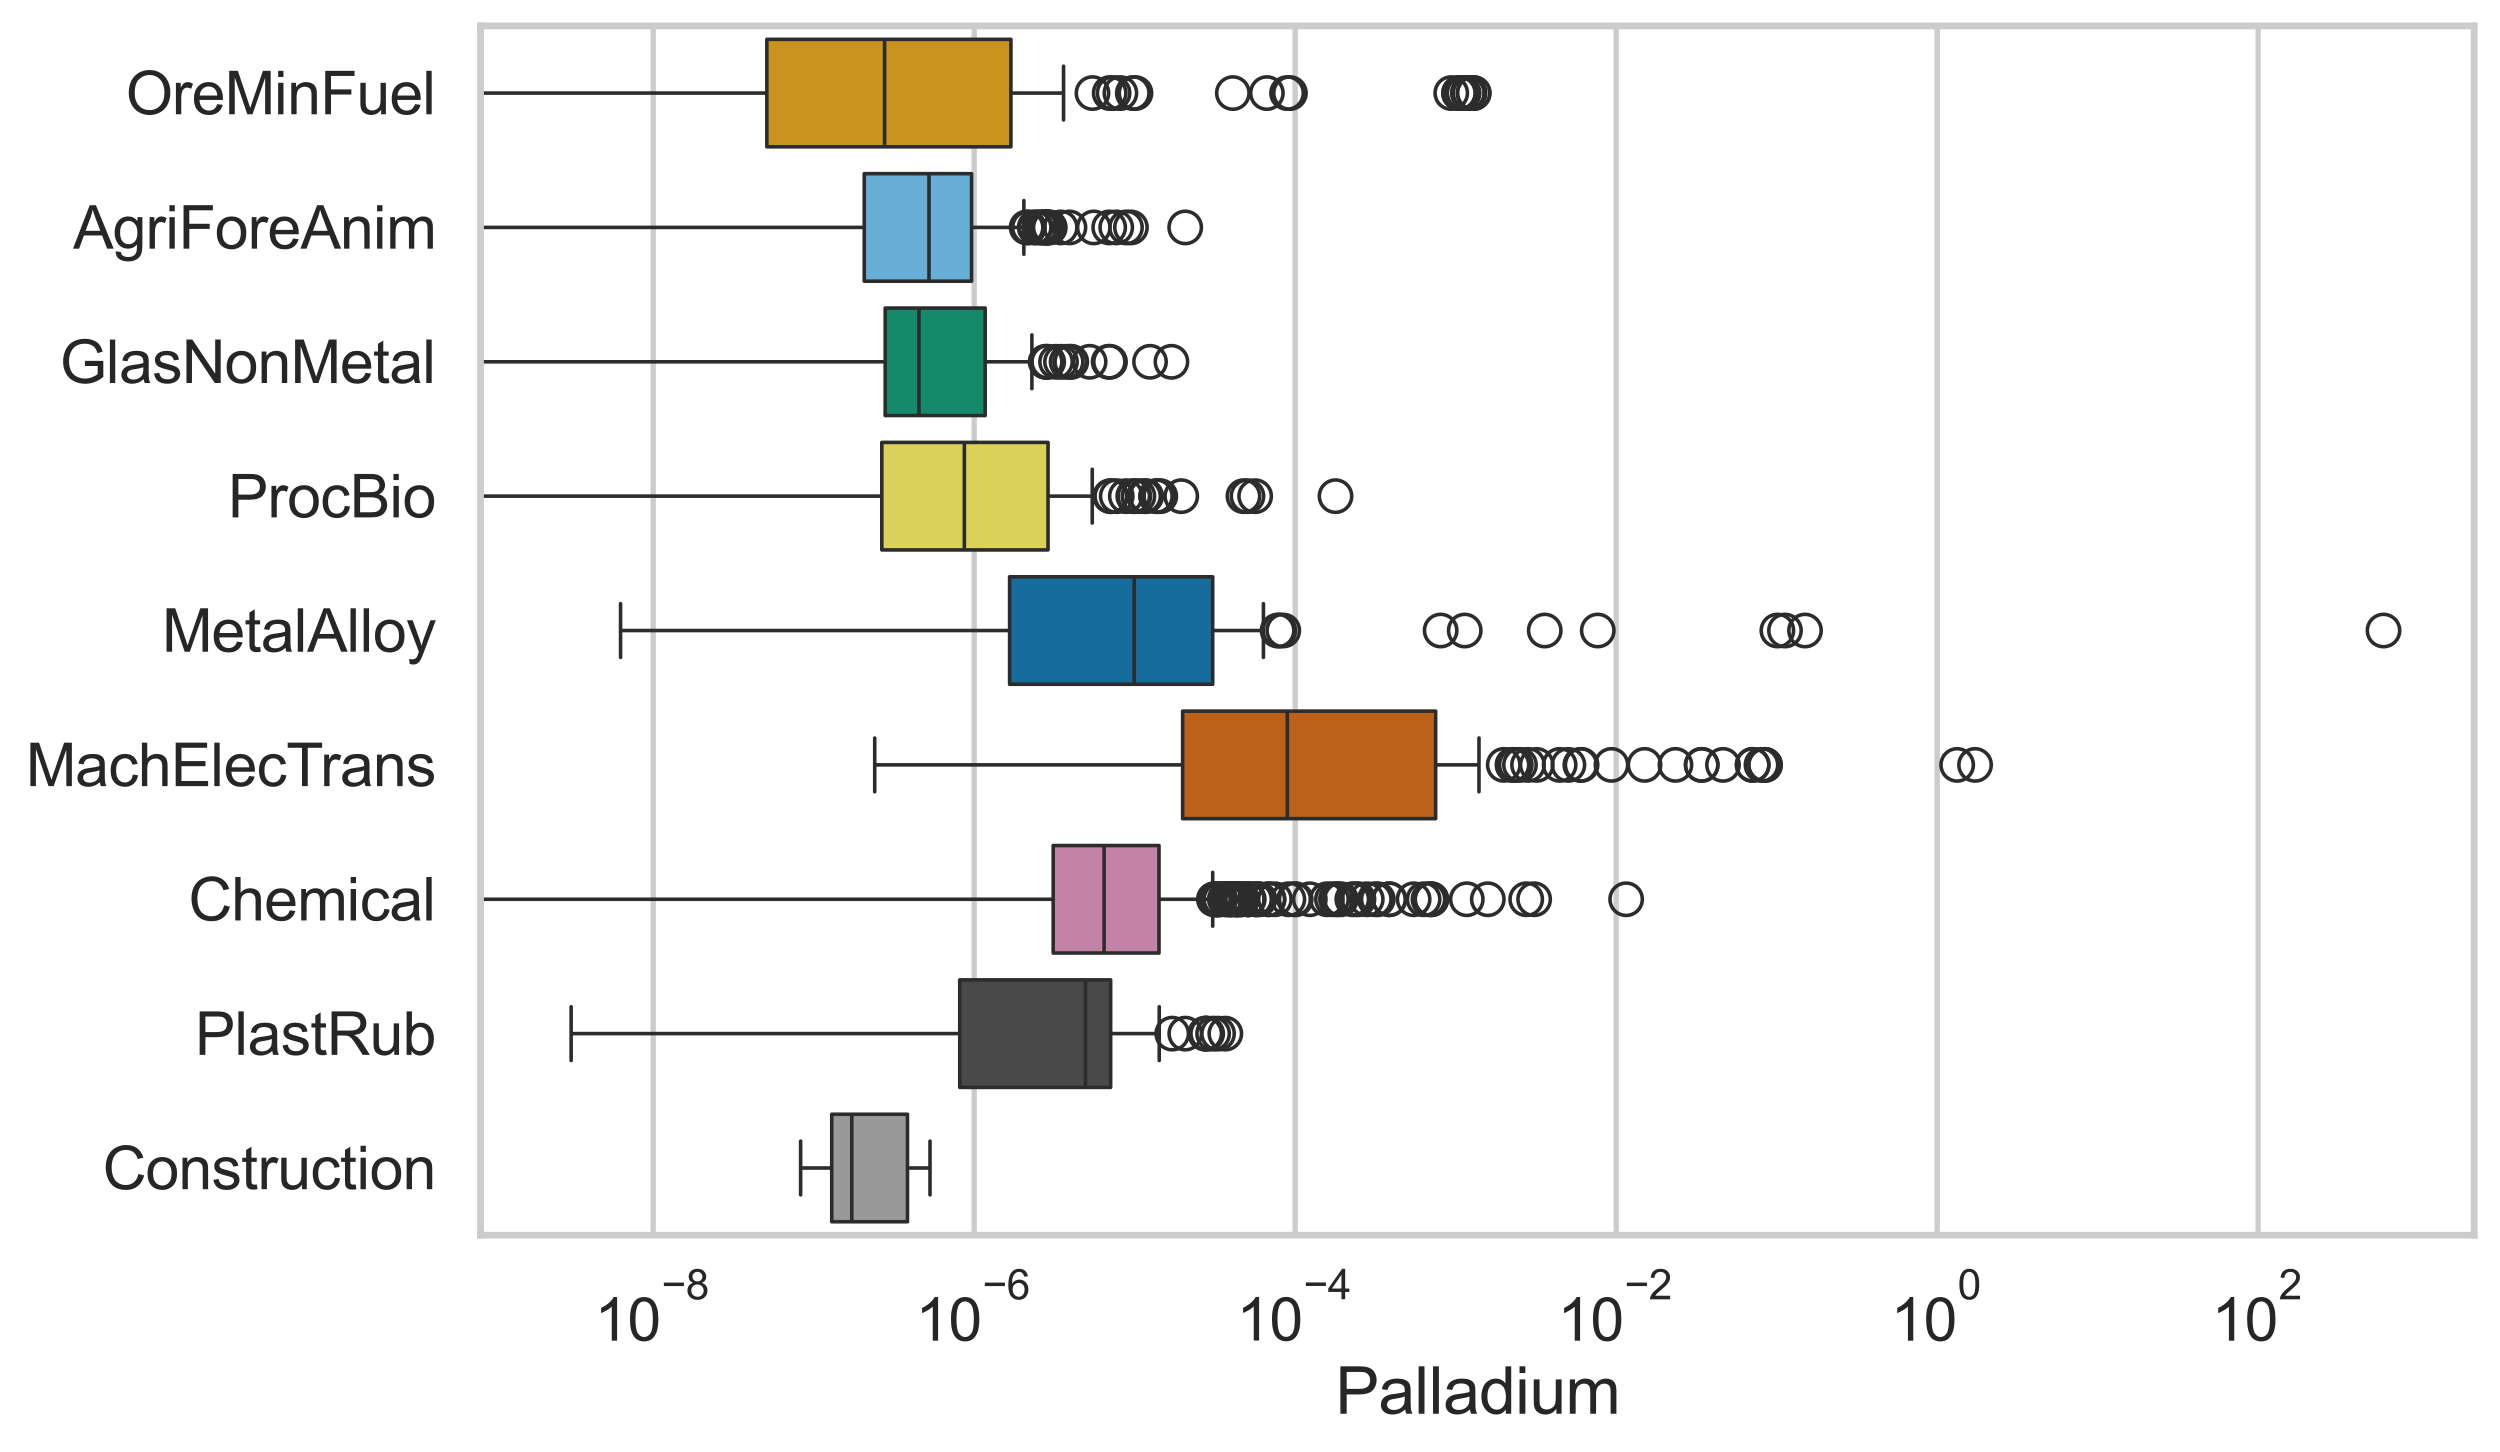 <?xml version="1.0" encoding="utf-8" standalone="no"?>
<!DOCTYPE svg PUBLIC "-//W3C//DTD SVG 1.1//EN"
  "http://www.w3.org/Graphics/SVG/1.1/DTD/svg11.dtd">
<svg xmlns:xlink="http://www.w3.org/1999/xlink" width="695.577pt" height="404.121pt" viewBox="0 0 695.577 404.121" xmlns="http://www.w3.org/2000/svg" version="1.1">
 <defs>
  <style type="text/css">*{stroke-linejoin: round; stroke-linecap: butt}</style>
 </defs>
 <g id="figure_1">
  <g id="patch_1">
   <path d="M 0 404.121 
L 695.577 404.121 
L 695.577 0 
L 0 0 
z
" style="fill: #ffffff"/>
  </g>
  <g id="axes_1">
   <g id="patch_2">
    <path d="M 133.697 343.665 
L 688.377 343.665 
L 688.377 7.2 
L 133.697 7.2 
z
" style="fill: #ffffff"/>
   </g>
   <g id="matplotlib.axis_1">
    <g id="xtick_1">
     <g id="line2d_1">
      <path d="M 181.737 343.665 
L 181.737 7.2 
" clip-path="url(#p34e0228d92)" style="fill: none; stroke: #cccccc; stroke-width: 1.5; stroke-linecap: round"/>
     </g>
     <g id="text_1">
      <!-- $\mathdefault{10^{-8}}$ -->
      <g style="fill: #262626" transform="translate(165.402 373.18) scale(0.165 -0.165)">
       <defs>
        <path id="ArialMT-31" d="M 2384 0 
L 1822 0 
L 1822 3584 
Q 1619 3391 1289 3197 
Q 959 3003 697 2906 
L 697 3450 
Q 1169 3672 1522 3987 
Q 1875 4303 2022 4600 
L 2384 4600 
L 2384 0 
z
" transform="scale(0.016)"/>
        <path id="ArialMT-30" d="M 266 2259 
Q 266 3072 433 3567 
Q 600 4063 929 4331 
Q 1259 4600 1759 4600 
Q 2128 4600 2406 4451 
Q 2684 4303 2865 4023 
Q 3047 3744 3150 3342 
Q 3253 2941 3253 2259 
Q 3253 1453 3087 958 
Q 2922 463 2592 192 
Q 2263 -78 1759 -78 
Q 1097 -78 719 397 
Q 266 969 266 2259 
z
M 844 2259 
Q 844 1131 1108 757 
Q 1372 384 1759 384 
Q 2147 384 2411 759 
Q 2675 1134 2675 2259 
Q 2675 3391 2411 3762 
Q 2147 4134 1753 4134 
Q 1366 4134 1134 3806 
Q 844 3388 844 2259 
z
" transform="scale(0.016)"/>
        <path id="ArialMT-2212" d="M 3381 1997 
L 356 1997 
L 356 2522 
L 3381 2522 
L 3381 1997 
z
" transform="scale(0.016)"/>
        <path id="ArialMT-38" d="M 1131 2484 
Q 781 2613 612 2850 
Q 444 3088 444 3419 
Q 444 3919 803 4259 
Q 1163 4600 1759 4600 
Q 2359 4600 2725 4251 
Q 3091 3903 3091 3403 
Q 3091 3084 2923 2848 
Q 2756 2613 2416 2484 
Q 2838 2347 3058 2040 
Q 3278 1734 3278 1309 
Q 3278 722 2862 322 
Q 2447 -78 1769 -78 
Q 1091 -78 675 323 
Q 259 725 259 1325 
Q 259 1772 486 2073 
Q 713 2375 1131 2484 
z
M 1019 3438 
Q 1019 3113 1228 2906 
Q 1438 2700 1772 2700 
Q 2097 2700 2305 2904 
Q 2513 3109 2513 3406 
Q 2513 3716 2298 3927 
Q 2084 4138 1766 4138 
Q 1444 4138 1231 3931 
Q 1019 3725 1019 3438 
z
M 838 1322 
Q 838 1081 952 856 
Q 1066 631 1291 507 
Q 1516 384 1775 384 
Q 2178 384 2440 643 
Q 2703 903 2703 1303 
Q 2703 1709 2433 1975 
Q 2163 2241 1756 2241 
Q 1359 2241 1098 1978 
Q 838 1716 838 1322 
z
" transform="scale(0.016)"/>
       </defs>
       <use xlink:href="#ArialMT-31" transform="translate(0 0.994)"/>
       <use xlink:href="#ArialMT-30" transform="translate(55.615 0.994)"/>
       <use xlink:href="#ArialMT-2212" transform="translate(112.973 70.688) scale(0.7)"/>
       <use xlink:href="#ArialMT-38" transform="translate(153.852 70.688) scale(0.7)"/>
      </g>
     </g>
    </g>
    <g id="xtick_2">
     <g id="line2d_2">
      <path d="M 271.048 343.665 
L 271.048 7.2 
" clip-path="url(#p34e0228d92)" style="fill: none; stroke: #cccccc; stroke-width: 1.5; stroke-linecap: round"/>
     </g>
     <g id="text_2">
      <!-- $\mathdefault{10^{-6}}$ -->
      <g style="fill: #262626" transform="translate(254.713 373.18) scale(0.165 -0.165)">
       <defs>
        <path id="ArialMT-36" d="M 3184 3459 
L 2625 3416 
Q 2550 3747 2413 3897 
Q 2184 4138 1850 4138 
Q 1581 4138 1378 3988 
Q 1113 3794 959 3422 
Q 806 3050 800 2363 
Q 1003 2672 1297 2822 
Q 1591 2972 1913 2972 
Q 2475 2972 2870 2558 
Q 3266 2144 3266 1488 
Q 3266 1056 3080 686 
Q 2894 316 2569 119 
Q 2244 -78 1831 -78 
Q 1128 -78 684 439 
Q 241 956 241 2144 
Q 241 3472 731 4075 
Q 1159 4600 1884 4600 
Q 2425 4600 2770 4297 
Q 3116 3994 3184 3459 
z
M 888 1484 
Q 888 1194 1011 928 
Q 1134 663 1356 523 
Q 1578 384 1822 384 
Q 2178 384 2434 671 
Q 2691 959 2691 1453 
Q 2691 1928 2437 2201 
Q 2184 2475 1800 2475 
Q 1419 2475 1153 2201 
Q 888 1928 888 1484 
z
" transform="scale(0.016)"/>
       </defs>
       <use xlink:href="#ArialMT-31" transform="translate(0 0.994)"/>
       <use xlink:href="#ArialMT-30" transform="translate(55.615 0.994)"/>
       <use xlink:href="#ArialMT-2212" transform="translate(112.973 70.688) scale(0.7)"/>
       <use xlink:href="#ArialMT-36" transform="translate(153.852 70.688) scale(0.7)"/>
      </g>
     </g>
    </g>
    <g id="xtick_3">
     <g id="line2d_3">
      <path d="M 360.359 343.665 
L 360.359 7.2 
" clip-path="url(#p34e0228d92)" style="fill: none; stroke: #cccccc; stroke-width: 1.5; stroke-linecap: round"/>
     </g>
     <g id="text_3">
      <!-- $\mathdefault{10^{-4}}$ -->
      <g style="fill: #262626" transform="translate(344.024 373.015) scale(0.165 -0.165)">
       <defs>
        <path id="ArialMT-34" d="M 2069 0 
L 2069 1097 
L 81 1097 
L 81 1613 
L 2172 4581 
L 2631 4581 
L 2631 1613 
L 3250 1613 
L 3250 1097 
L 2631 1097 
L 2631 0 
L 2069 0 
z
M 2069 1613 
L 2069 3678 
L 634 1613 
L 2069 1613 
z
" transform="scale(0.016)"/>
       </defs>
       <use xlink:href="#ArialMT-31" transform="translate(0 0.202)"/>
       <use xlink:href="#ArialMT-30" transform="translate(55.615 0.202)"/>
       <use xlink:href="#ArialMT-2212" transform="translate(112.973 69.895) scale(0.7)"/>
       <use xlink:href="#ArialMT-34" transform="translate(153.852 69.895) scale(0.7)"/>
      </g>
     </g>
    </g>
    <g id="xtick_4">
     <g id="line2d_4">
      <path d="M 449.671 343.665 
L 449.671 7.2 
" clip-path="url(#p34e0228d92)" style="fill: none; stroke: #cccccc; stroke-width: 1.5; stroke-linecap: round"/>
     </g>
     <g id="text_4">
      <!-- $\mathdefault{10^{-2}}$ -->
      <g style="fill: #262626" transform="translate(433.336 373.18) scale(0.165 -0.165)">
       <defs>
        <path id="ArialMT-32" d="M 3222 541 
L 3222 0 
L 194 0 
Q 188 203 259 391 
Q 375 700 629 1000 
Q 884 1300 1366 1694 
Q 2113 2306 2375 2664 
Q 2638 3022 2638 3341 
Q 2638 3675 2398 3904 
Q 2159 4134 1775 4134 
Q 1369 4134 1125 3890 
Q 881 3647 878 3216 
L 300 3275 
Q 359 3922 746 4261 
Q 1134 4600 1788 4600 
Q 2447 4600 2831 4234 
Q 3216 3869 3216 3328 
Q 3216 3053 3103 2787 
Q 2991 2522 2730 2228 
Q 2469 1934 1863 1422 
Q 1356 997 1212 845 
Q 1069 694 975 541 
L 3222 541 
z
" transform="scale(0.016)"/>
       </defs>
       <use xlink:href="#ArialMT-31" transform="translate(0 0.994)"/>
       <use xlink:href="#ArialMT-30" transform="translate(55.615 0.994)"/>
       <use xlink:href="#ArialMT-2212" transform="translate(112.973 70.688) scale(0.7)"/>
       <use xlink:href="#ArialMT-32" transform="translate(153.852 70.688) scale(0.7)"/>
      </g>
     </g>
    </g>
    <g id="xtick_5">
     <g id="line2d_5">
      <path d="M 538.982 343.665 
L 538.982 7.2 
" clip-path="url(#p34e0228d92)" style="fill: none; stroke: #cccccc; stroke-width: 1.5; stroke-linecap: round"/>
     </g>
     <g id="text_5">
      <!-- $\mathdefault{10^{0}}$ -->
      <g style="fill: #262626" transform="translate(526.03 373.18) scale(0.165 -0.165)">
       <use xlink:href="#ArialMT-31" transform="translate(0 0.994)"/>
       <use xlink:href="#ArialMT-30" transform="translate(55.615 0.994)"/>
       <use xlink:href="#ArialMT-30" transform="translate(112.973 70.688) scale(0.7)"/>
      </g>
     </g>
    </g>
    <g id="xtick_6">
     <g id="line2d_6">
      <path d="M 628.294 343.665 
L 628.294 7.2 
" clip-path="url(#p34e0228d92)" style="fill: none; stroke: #cccccc; stroke-width: 1.5; stroke-linecap: round"/>
     </g>
     <g id="text_6">
      <!-- $\mathdefault{10^{2}}$ -->
      <g style="fill: #262626" transform="translate(615.341 373.18) scale(0.165 -0.165)">
       <use xlink:href="#ArialMT-31" transform="translate(0 0.994)"/>
       <use xlink:href="#ArialMT-30" transform="translate(55.615 0.994)"/>
       <use xlink:href="#ArialMT-32" transform="translate(112.973 70.688) scale(0.7)"/>
      </g>
     </g>
    </g>
    <g id="text_7">
     <!-- Palladium -->
     <g style="fill: #262626" transform="translate(371.519 393.344) scale(0.18 -0.18)">
      <defs>
       <path id="ArialMT-50" d="M 494 0 
L 494 4581 
L 2222 4581 
Q 2678 4581 2919 4538 
Q 3256 4481 3484 4323 
Q 3713 4166 3852 3881 
Q 3991 3597 3991 3256 
Q 3991 2672 3619 2267 
Q 3247 1863 2275 1863 
L 1100 1863 
L 1100 0 
L 494 0 
z
M 1100 2403 
L 2284 2403 
Q 2872 2403 3119 2622 
Q 3366 2841 3366 3238 
Q 3366 3525 3220 3729 
Q 3075 3934 2838 4000 
Q 2684 4041 2272 4041 
L 1100 4041 
L 1100 2403 
z
" transform="scale(0.016)"/>
       <path id="ArialMT-61" d="M 2588 409 
Q 2275 144 1986 34 
Q 1697 -75 1366 -75 
Q 819 -75 525 192 
Q 231 459 231 875 
Q 231 1119 342 1320 
Q 453 1522 633 1644 
Q 813 1766 1038 1828 
Q 1203 1872 1538 1913 
Q 2219 1994 2541 2106 
Q 2544 2222 2544 2253 
Q 2544 2597 2384 2738 
Q 2169 2928 1744 2928 
Q 1347 2928 1158 2789 
Q 969 2650 878 2297 
L 328 2372 
Q 403 2725 575 2942 
Q 747 3159 1072 3276 
Q 1397 3394 1825 3394 
Q 2250 3394 2515 3294 
Q 2781 3194 2906 3042 
Q 3031 2891 3081 2659 
Q 3109 2516 3109 2141 
L 3109 1391 
Q 3109 606 3145 398 
Q 3181 191 3288 0 
L 2700 0 
Q 2613 175 2588 409 
z
M 2541 1666 
Q 2234 1541 1622 1453 
Q 1275 1403 1131 1340 
Q 988 1278 909 1158 
Q 831 1038 831 891 
Q 831 666 1001 516 
Q 1172 366 1500 366 
Q 1825 366 2078 508 
Q 2331 650 2450 897 
Q 2541 1088 2541 1459 
L 2541 1666 
z
" transform="scale(0.016)"/>
       <path id="ArialMT-6c" d="M 409 0 
L 409 4581 
L 972 4581 
L 972 0 
L 409 0 
z
" transform="scale(0.016)"/>
       <path id="ArialMT-64" d="M 2575 0 
L 2575 419 
Q 2259 -75 1647 -75 
Q 1250 -75 917 144 
Q 584 363 401 755 
Q 219 1147 219 1656 
Q 219 2153 384 2558 
Q 550 2963 881 3178 
Q 1213 3394 1622 3394 
Q 1922 3394 2156 3267 
Q 2391 3141 2538 2938 
L 2538 4581 
L 3097 4581 
L 3097 0 
L 2575 0 
z
M 797 1656 
Q 797 1019 1065 703 
Q 1334 388 1700 388 
Q 2069 388 2326 689 
Q 2584 991 2584 1609 
Q 2584 2291 2321 2609 
Q 2059 2928 1675 2928 
Q 1300 2928 1048 2622 
Q 797 2316 797 1656 
z
" transform="scale(0.016)"/>
       <path id="ArialMT-69" d="M 425 3934 
L 425 4581 
L 988 4581 
L 988 3934 
L 425 3934 
z
M 425 0 
L 425 3319 
L 988 3319 
L 988 0 
L 425 0 
z
" transform="scale(0.016)"/>
       <path id="ArialMT-75" d="M 2597 0 
L 2597 488 
Q 2209 -75 1544 -75 
Q 1250 -75 995 37 
Q 741 150 617 320 
Q 494 491 444 738 
Q 409 903 409 1263 
L 409 3319 
L 972 3319 
L 972 1478 
Q 972 1038 1006 884 
Q 1059 663 1231 536 
Q 1403 409 1656 409 
Q 1909 409 2131 539 
Q 2353 669 2445 892 
Q 2538 1116 2538 1541 
L 2538 3319 
L 3100 3319 
L 3100 0 
L 2597 0 
z
" transform="scale(0.016)"/>
       <path id="ArialMT-6d" d="M 422 0 
L 422 3319 
L 925 3319 
L 925 2853 
Q 1081 3097 1340 3245 
Q 1600 3394 1931 3394 
Q 2300 3394 2536 3241 
Q 2772 3088 2869 2813 
Q 3263 3394 3894 3394 
Q 4388 3394 4653 3120 
Q 4919 2847 4919 2278 
L 4919 0 
L 4359 0 
L 4359 2091 
Q 4359 2428 4304 2576 
Q 4250 2725 4106 2815 
Q 3963 2906 3769 2906 
Q 3419 2906 3187 2673 
Q 2956 2441 2956 1928 
L 2956 0 
L 2394 0 
L 2394 2156 
Q 2394 2531 2256 2718 
Q 2119 2906 1806 2906 
Q 1569 2906 1367 2781 
Q 1166 2656 1075 2415 
Q 984 2175 984 1722 
L 984 0 
L 422 0 
z
" transform="scale(0.016)"/>
      </defs>
      <use xlink:href="#ArialMT-50"/>
      <use xlink:href="#ArialMT-61" transform="translate(66.699 0)"/>
      <use xlink:href="#ArialMT-6c" transform="translate(122.314 0)"/>
      <use xlink:href="#ArialMT-6c" transform="translate(144.531 0)"/>
      <use xlink:href="#ArialMT-61" transform="translate(166.748 0)"/>
      <use xlink:href="#ArialMT-64" transform="translate(222.363 0)"/>
      <use xlink:href="#ArialMT-69" transform="translate(277.979 0)"/>
      <use xlink:href="#ArialMT-75" transform="translate(300.195 0)"/>
      <use xlink:href="#ArialMT-6d" transform="translate(355.811 0)"/>
     </g>
    </g>
   </g>
   <g id="matplotlib.axis_2">
    <g id="ytick_1">
     <g id="text_8">
      <!-- OreMinFuel -->
      <g style="fill: #262626" transform="translate(35.013 31.798) scale(0.165 -0.165)">
       <defs>
        <path id="ArialMT-4f" d="M 309 2231 
Q 309 3372 921 4017 
Q 1534 4663 2503 4663 
Q 3138 4663 3647 4359 
Q 4156 4056 4423 3514 
Q 4691 2972 4691 2284 
Q 4691 1588 4409 1038 
Q 4128 488 3612 205 
Q 3097 -78 2500 -78 
Q 1853 -78 1343 234 
Q 834 547 571 1087 
Q 309 1628 309 2231 
z
M 934 2222 
Q 934 1394 1379 917 
Q 1825 441 2497 441 
Q 3181 441 3623 922 
Q 4066 1403 4066 2288 
Q 4066 2847 3877 3264 
Q 3688 3681 3323 3911 
Q 2959 4141 2506 4141 
Q 1863 4141 1398 3698 
Q 934 3256 934 2222 
z
" transform="scale(0.016)"/>
        <path id="ArialMT-72" d="M 416 0 
L 416 3319 
L 922 3319 
L 922 2816 
Q 1116 3169 1280 3281 
Q 1444 3394 1641 3394 
Q 1925 3394 2219 3213 
L 2025 2691 
Q 1819 2813 1613 2813 
Q 1428 2813 1281 2702 
Q 1134 2591 1072 2394 
Q 978 2094 978 1738 
L 978 0 
L 416 0 
z
" transform="scale(0.016)"/>
        <path id="ArialMT-65" d="M 2694 1069 
L 3275 997 
Q 3138 488 2766 206 
Q 2394 -75 1816 -75 
Q 1088 -75 661 373 
Q 234 822 234 1631 
Q 234 2469 665 2931 
Q 1097 3394 1784 3394 
Q 2450 3394 2872 2941 
Q 3294 2488 3294 1666 
Q 3294 1616 3291 1516 
L 816 1516 
Q 847 969 1125 678 
Q 1403 388 1819 388 
Q 2128 388 2347 550 
Q 2566 713 2694 1069 
z
M 847 1978 
L 2700 1978 
Q 2663 2397 2488 2606 
Q 2219 2931 1791 2931 
Q 1403 2931 1139 2672 
Q 875 2413 847 1978 
z
" transform="scale(0.016)"/>
        <path id="ArialMT-4d" d="M 475 0 
L 475 4581 
L 1388 4581 
L 2472 1338 
Q 2622 884 2691 659 
Q 2769 909 2934 1394 
L 4031 4581 
L 4847 4581 
L 4847 0 
L 4263 0 
L 4263 3834 
L 2931 0 
L 2384 0 
L 1059 3900 
L 1059 0 
L 475 0 
z
" transform="scale(0.016)"/>
        <path id="ArialMT-6e" d="M 422 0 
L 422 3319 
L 928 3319 
L 928 2847 
Q 1294 3394 1984 3394 
Q 2284 3394 2536 3286 
Q 2788 3178 2913 3003 
Q 3038 2828 3088 2588 
Q 3119 2431 3119 2041 
L 3119 0 
L 2556 0 
L 2556 2019 
Q 2556 2363 2490 2533 
Q 2425 2703 2258 2804 
Q 2091 2906 1866 2906 
Q 1506 2906 1245 2678 
Q 984 2450 984 1813 
L 984 0 
L 422 0 
z
" transform="scale(0.016)"/>
        <path id="ArialMT-46" d="M 525 0 
L 525 4581 
L 3616 4581 
L 3616 4041 
L 1131 4041 
L 1131 2622 
L 3281 2622 
L 3281 2081 
L 1131 2081 
L 1131 0 
L 525 0 
z
" transform="scale(0.016)"/>
       </defs>
       <use xlink:href="#ArialMT-4f"/>
       <use xlink:href="#ArialMT-72" transform="translate(77.783 0)"/>
       <use xlink:href="#ArialMT-65" transform="translate(111.084 0)"/>
       <use xlink:href="#ArialMT-4d" transform="translate(166.699 0)"/>
       <use xlink:href="#ArialMT-69" transform="translate(250 0)"/>
       <use xlink:href="#ArialMT-6e" transform="translate(272.217 0)"/>
       <use xlink:href="#ArialMT-46" transform="translate(327.832 0)"/>
       <use xlink:href="#ArialMT-75" transform="translate(388.916 0)"/>
       <use xlink:href="#ArialMT-65" transform="translate(444.531 0)"/>
       <use xlink:href="#ArialMT-6c" transform="translate(500.146 0)"/>
      </g>
     </g>
    </g>
    <g id="ytick_2">
     <g id="text_9">
      <!-- AgriForeAnim -->
      <g style="fill: #262626" transform="translate(20.341 69.183) scale(0.165 -0.165)">
       <defs>
        <path id="ArialMT-41" d="M -9 0 
L 1750 4581 
L 2403 4581 
L 4278 0 
L 3588 0 
L 3053 1388 
L 1138 1388 
L 634 0 
L -9 0 
z
M 1313 1881 
L 2866 1881 
L 2388 3150 
Q 2169 3728 2063 4100 
Q 1975 3659 1816 3225 
L 1313 1881 
z
" transform="scale(0.016)"/>
        <path id="ArialMT-67" d="M 319 -275 
L 866 -356 
Q 900 -609 1056 -725 
Q 1266 -881 1628 -881 
Q 2019 -881 2231 -725 
Q 2444 -569 2519 -288 
Q 2563 -116 2559 434 
Q 2191 0 1641 0 
Q 956 0 581 494 
Q 206 988 206 1678 
Q 206 2153 378 2554 
Q 550 2956 876 3175 
Q 1203 3394 1644 3394 
Q 2231 3394 2613 2919 
L 2613 3319 
L 3131 3319 
L 3131 450 
Q 3131 -325 2973 -648 
Q 2816 -972 2473 -1159 
Q 2131 -1347 1631 -1347 
Q 1038 -1347 672 -1080 
Q 306 -813 319 -275 
z
M 784 1719 
Q 784 1066 1043 766 
Q 1303 466 1694 466 
Q 2081 466 2343 764 
Q 2606 1063 2606 1700 
Q 2606 2309 2336 2618 
Q 2066 2928 1684 2928 
Q 1309 2928 1046 2623 
Q 784 2319 784 1719 
z
" transform="scale(0.016)"/>
        <path id="ArialMT-6f" d="M 213 1659 
Q 213 2581 725 3025 
Q 1153 3394 1769 3394 
Q 2453 3394 2887 2945 
Q 3322 2497 3322 1706 
Q 3322 1066 3130 698 
Q 2938 331 2570 128 
Q 2203 -75 1769 -75 
Q 1072 -75 642 372 
Q 213 819 213 1659 
z
M 791 1659 
Q 791 1022 1069 705 
Q 1347 388 1769 388 
Q 2188 388 2466 706 
Q 2744 1025 2744 1678 
Q 2744 2294 2464 2611 
Q 2184 2928 1769 2928 
Q 1347 2928 1069 2612 
Q 791 2297 791 1659 
z
" transform="scale(0.016)"/>
       </defs>
       <use xlink:href="#ArialMT-41"/>
       <use xlink:href="#ArialMT-67" transform="translate(66.699 0)"/>
       <use xlink:href="#ArialMT-72" transform="translate(122.314 0)"/>
       <use xlink:href="#ArialMT-69" transform="translate(155.615 0)"/>
       <use xlink:href="#ArialMT-46" transform="translate(177.832 0)"/>
       <use xlink:href="#ArialMT-6f" transform="translate(238.916 0)"/>
       <use xlink:href="#ArialMT-72" transform="translate(294.531 0)"/>
       <use xlink:href="#ArialMT-65" transform="translate(327.832 0)"/>
       <use xlink:href="#ArialMT-41" transform="translate(383.447 0)"/>
       <use xlink:href="#ArialMT-6e" transform="translate(450.146 0)"/>
       <use xlink:href="#ArialMT-69" transform="translate(505.762 0)"/>
       <use xlink:href="#ArialMT-6d" transform="translate(527.979 0)"/>
      </g>
     </g>
    </g>
    <g id="ytick_3">
     <g id="text_10">
      <!-- GlasNonMetal -->
      <g style="fill: #262626" transform="translate(16.659 106.568) scale(0.165 -0.165)">
       <defs>
        <path id="ArialMT-47" d="M 2638 1797 
L 2638 2334 
L 4578 2338 
L 4578 638 
Q 4131 281 3656 101 
Q 3181 -78 2681 -78 
Q 2006 -78 1454 211 
Q 903 500 622 1047 
Q 341 1594 341 2269 
Q 341 2938 620 3517 
Q 900 4097 1425 4378 
Q 1950 4659 2634 4659 
Q 3131 4659 3532 4498 
Q 3934 4338 4162 4050 
Q 4391 3763 4509 3300 
L 3963 3150 
Q 3859 3500 3706 3700 
Q 3553 3900 3268 4020 
Q 2984 4141 2638 4141 
Q 2222 4141 1919 4014 
Q 1616 3888 1430 3681 
Q 1244 3475 1141 3228 
Q 966 2803 966 2306 
Q 966 1694 1177 1281 
Q 1388 869 1791 669 
Q 2194 469 2647 469 
Q 3041 469 3416 620 
Q 3791 772 3984 944 
L 3984 1797 
L 2638 1797 
z
" transform="scale(0.016)"/>
        <path id="ArialMT-73" d="M 197 991 
L 753 1078 
Q 800 744 1014 566 
Q 1228 388 1613 388 
Q 2000 388 2187 545 
Q 2375 703 2375 916 
Q 2375 1106 2209 1216 
Q 2094 1291 1634 1406 
Q 1016 1563 777 1677 
Q 538 1791 414 1992 
Q 291 2194 291 2438 
Q 291 2659 392 2848 
Q 494 3038 669 3163 
Q 800 3259 1026 3326 
Q 1253 3394 1513 3394 
Q 1903 3394 2198 3281 
Q 2494 3169 2634 2976 
Q 2775 2784 2828 2463 
L 2278 2388 
Q 2241 2644 2061 2787 
Q 1881 2931 1553 2931 
Q 1166 2931 1000 2803 
Q 834 2675 834 2503 
Q 834 2394 903 2306 
Q 972 2216 1119 2156 
Q 1203 2125 1616 2013 
Q 2213 1853 2448 1751 
Q 2684 1650 2818 1456 
Q 2953 1263 2953 975 
Q 2953 694 2789 445 
Q 2625 197 2315 61 
Q 2006 -75 1616 -75 
Q 969 -75 630 194 
Q 291 463 197 991 
z
" transform="scale(0.016)"/>
        <path id="ArialMT-4e" d="M 488 0 
L 488 4581 
L 1109 4581 
L 3516 984 
L 3516 4581 
L 4097 4581 
L 4097 0 
L 3475 0 
L 1069 3600 
L 1069 0 
L 488 0 
z
" transform="scale(0.016)"/>
        <path id="ArialMT-74" d="M 1650 503 
L 1731 6 
Q 1494 -44 1306 -44 
Q 1000 -44 831 53 
Q 663 150 594 308 
Q 525 466 525 972 
L 525 2881 
L 113 2881 
L 113 3319 
L 525 3319 
L 525 4141 
L 1084 4478 
L 1084 3319 
L 1650 3319 
L 1650 2881 
L 1084 2881 
L 1084 941 
Q 1084 700 1114 631 
Q 1144 563 1211 522 
Q 1278 481 1403 481 
Q 1497 481 1650 503 
z
" transform="scale(0.016)"/>
       </defs>
       <use xlink:href="#ArialMT-47"/>
       <use xlink:href="#ArialMT-6c" transform="translate(77.783 0)"/>
       <use xlink:href="#ArialMT-61" transform="translate(100 0)"/>
       <use xlink:href="#ArialMT-73" transform="translate(155.615 0)"/>
       <use xlink:href="#ArialMT-4e" transform="translate(205.615 0)"/>
       <use xlink:href="#ArialMT-6f" transform="translate(277.832 0)"/>
       <use xlink:href="#ArialMT-6e" transform="translate(333.447 0)"/>
       <use xlink:href="#ArialMT-4d" transform="translate(389.062 0)"/>
       <use xlink:href="#ArialMT-65" transform="translate(472.363 0)"/>
       <use xlink:href="#ArialMT-74" transform="translate(527.979 0)"/>
       <use xlink:href="#ArialMT-61" transform="translate(555.762 0)"/>
       <use xlink:href="#ArialMT-6c" transform="translate(611.377 0)"/>
      </g>
     </g>
    </g>
    <g id="ytick_4">
     <g id="text_11">
      <!-- ProcBio -->
      <g style="fill: #262626" transform="translate(63.424 143.953) scale(0.165 -0.165)">
       <defs>
        <path id="ArialMT-63" d="M 2588 1216 
L 3141 1144 
Q 3050 572 2676 248 
Q 2303 -75 1759 -75 
Q 1078 -75 664 370 
Q 250 816 250 1647 
Q 250 2184 428 2587 
Q 606 2991 970 3192 
Q 1334 3394 1763 3394 
Q 2303 3394 2647 3120 
Q 2991 2847 3088 2344 
L 2541 2259 
Q 2463 2594 2264 2762 
Q 2066 2931 1784 2931 
Q 1359 2931 1093 2626 
Q 828 2322 828 1663 
Q 828 994 1084 691 
Q 1341 388 1753 388 
Q 2084 388 2306 591 
Q 2528 794 2588 1216 
z
" transform="scale(0.016)"/>
        <path id="ArialMT-42" d="M 469 0 
L 469 4581 
L 2188 4581 
Q 2713 4581 3030 4442 
Q 3347 4303 3526 4014 
Q 3706 3725 3706 3409 
Q 3706 3116 3547 2856 
Q 3388 2597 3066 2438 
Q 3481 2316 3704 2022 
Q 3928 1728 3928 1328 
Q 3928 1006 3792 729 
Q 3656 453 3456 303 
Q 3256 153 2954 76 
Q 2653 0 2216 0 
L 469 0 
z
M 1075 2656 
L 2066 2656 
Q 2469 2656 2644 2709 
Q 2875 2778 2992 2937 
Q 3109 3097 3109 3338 
Q 3109 3566 3000 3739 
Q 2891 3913 2687 3977 
Q 2484 4041 1991 4041 
L 1075 4041 
L 1075 2656 
z
M 1075 541 
L 2216 541 
Q 2509 541 2628 563 
Q 2838 600 2978 687 
Q 3119 775 3209 942 
Q 3300 1109 3300 1328 
Q 3300 1584 3169 1773 
Q 3038 1963 2805 2039 
Q 2572 2116 2134 2116 
L 1075 2116 
L 1075 541 
z
" transform="scale(0.016)"/>
       </defs>
       <use xlink:href="#ArialMT-50"/>
       <use xlink:href="#ArialMT-72" transform="translate(66.699 0)"/>
       <use xlink:href="#ArialMT-6f" transform="translate(100 0)"/>
       <use xlink:href="#ArialMT-63" transform="translate(155.615 0)"/>
       <use xlink:href="#ArialMT-42" transform="translate(205.615 0)"/>
       <use xlink:href="#ArialMT-69" transform="translate(272.314 0)"/>
       <use xlink:href="#ArialMT-6f" transform="translate(294.531 0)"/>
      </g>
     </g>
    </g>
    <g id="ytick_5">
     <g id="text_12">
      <!-- MetalAlloy -->
      <g style="fill: #262626" transform="translate(45.088 181.337) scale(0.165 -0.165)">
       <defs>
        <path id="ArialMT-79" d="M 397 -1278 
L 334 -750 
Q 519 -800 656 -800 
Q 844 -800 956 -737 
Q 1069 -675 1141 -563 
Q 1194 -478 1313 -144 
Q 1328 -97 1363 -6 
L 103 3319 
L 709 3319 
L 1400 1397 
Q 1534 1031 1641 628 
Q 1738 1016 1872 1384 
L 2581 3319 
L 3144 3319 
L 1881 -56 
Q 1678 -603 1566 -809 
Q 1416 -1088 1222 -1217 
Q 1028 -1347 759 -1347 
Q 597 -1347 397 -1278 
z
" transform="scale(0.016)"/>
       </defs>
       <use xlink:href="#ArialMT-4d"/>
       <use xlink:href="#ArialMT-65" transform="translate(83.301 0)"/>
       <use xlink:href="#ArialMT-74" transform="translate(138.916 0)"/>
       <use xlink:href="#ArialMT-61" transform="translate(166.699 0)"/>
       <use xlink:href="#ArialMT-6c" transform="translate(222.314 0)"/>
       <use xlink:href="#ArialMT-41" transform="translate(244.531 0)"/>
       <use xlink:href="#ArialMT-6c" transform="translate(311.23 0)"/>
       <use xlink:href="#ArialMT-6c" transform="translate(333.447 0)"/>
       <use xlink:href="#ArialMT-6f" transform="translate(355.664 0)"/>
       <use xlink:href="#ArialMT-79" transform="translate(411.279 0)"/>
      </g>
     </g>
    </g>
    <g id="ytick_6">
     <g id="text_13">
      <!-- MachElecTrans -->
      <g style="fill: #262626" transform="translate(7.2 218.722) scale(0.165 -0.165)">
       <defs>
        <path id="ArialMT-68" d="M 422 0 
L 422 4581 
L 984 4581 
L 984 2938 
Q 1378 3394 1978 3394 
Q 2347 3394 2619 3248 
Q 2891 3103 3008 2847 
Q 3125 2591 3125 2103 
L 3125 0 
L 2563 0 
L 2563 2103 
Q 2563 2525 2380 2717 
Q 2197 2909 1863 2909 
Q 1613 2909 1392 2779 
Q 1172 2650 1078 2428 
Q 984 2206 984 1816 
L 984 0 
L 422 0 
z
" transform="scale(0.016)"/>
        <path id="ArialMT-45" d="M 506 0 
L 506 4581 
L 3819 4581 
L 3819 4041 
L 1113 4041 
L 1113 2638 
L 3647 2638 
L 3647 2100 
L 1113 2100 
L 1113 541 
L 3925 541 
L 3925 0 
L 506 0 
z
" transform="scale(0.016)"/>
        <path id="ArialMT-54" d="M 1659 0 
L 1659 4041 
L 150 4041 
L 150 4581 
L 3781 4581 
L 3781 4041 
L 2266 4041 
L 2266 0 
L 1659 0 
z
" transform="scale(0.016)"/>
       </defs>
       <use xlink:href="#ArialMT-4d"/>
       <use xlink:href="#ArialMT-61" transform="translate(83.301 0)"/>
       <use xlink:href="#ArialMT-63" transform="translate(138.916 0)"/>
       <use xlink:href="#ArialMT-68" transform="translate(188.916 0)"/>
       <use xlink:href="#ArialMT-45" transform="translate(244.531 0)"/>
       <use xlink:href="#ArialMT-6c" transform="translate(311.23 0)"/>
       <use xlink:href="#ArialMT-65" transform="translate(333.447 0)"/>
       <use xlink:href="#ArialMT-63" transform="translate(389.062 0)"/>
       <use xlink:href="#ArialMT-54" transform="translate(439.062 0)"/>
       <use xlink:href="#ArialMT-72" transform="translate(496.396 0)"/>
       <use xlink:href="#ArialMT-61" transform="translate(529.697 0)"/>
       <use xlink:href="#ArialMT-6e" transform="translate(585.312 0)"/>
       <use xlink:href="#ArialMT-73" transform="translate(640.928 0)"/>
      </g>
     </g>
    </g>
    <g id="ytick_7">
     <g id="text_14">
      <!-- Chemical -->
      <g style="fill: #262626" transform="translate(52.428 256.107) scale(0.165 -0.165)">
       <defs>
        <path id="ArialMT-43" d="M 3763 1606 
L 4369 1453 
Q 4178 706 3683 314 
Q 3188 -78 2472 -78 
Q 1731 -78 1267 223 
Q 803 525 561 1097 
Q 319 1669 319 2325 
Q 319 3041 592 3573 
Q 866 4106 1370 4382 
Q 1875 4659 2481 4659 
Q 3169 4659 3637 4309 
Q 4106 3959 4291 3325 
L 3694 3184 
Q 3534 3684 3231 3912 
Q 2928 4141 2469 4141 
Q 1941 4141 1586 3887 
Q 1231 3634 1087 3207 
Q 944 2781 944 2328 
Q 944 1744 1114 1308 
Q 1284 872 1643 656 
Q 2003 441 2422 441 
Q 2931 441 3284 734 
Q 3638 1028 3763 1606 
z
" transform="scale(0.016)"/>
       </defs>
       <use xlink:href="#ArialMT-43"/>
       <use xlink:href="#ArialMT-68" transform="translate(72.217 0)"/>
       <use xlink:href="#ArialMT-65" transform="translate(127.832 0)"/>
       <use xlink:href="#ArialMT-6d" transform="translate(183.447 0)"/>
       <use xlink:href="#ArialMT-69" transform="translate(266.748 0)"/>
       <use xlink:href="#ArialMT-63" transform="translate(288.965 0)"/>
       <use xlink:href="#ArialMT-61" transform="translate(338.965 0)"/>
       <use xlink:href="#ArialMT-6c" transform="translate(394.58 0)"/>
      </g>
     </g>
    </g>
    <g id="ytick_8">
     <g id="text_15">
      <!-- PlastRub -->
      <g style="fill: #262626" transform="translate(54.248 293.492) scale(0.165 -0.165)">
       <defs>
        <path id="ArialMT-52" d="M 503 0 
L 503 4581 
L 2534 4581 
Q 3147 4581 3465 4457 
Q 3784 4334 3975 4021 
Q 4166 3709 4166 3331 
Q 4166 2844 3850 2509 
Q 3534 2175 2875 2084 
Q 3116 1969 3241 1856 
Q 3506 1613 3744 1247 
L 4541 0 
L 3778 0 
L 3172 953 
Q 2906 1366 2734 1584 
Q 2563 1803 2427 1890 
Q 2291 1978 2150 2013 
Q 2047 2034 1813 2034 
L 1109 2034 
L 1109 0 
L 503 0 
z
M 1109 2559 
L 2413 2559 
Q 2828 2559 3062 2645 
Q 3297 2731 3419 2920 
Q 3541 3109 3541 3331 
Q 3541 3656 3305 3865 
Q 3069 4075 2559 4075 
L 1109 4075 
L 1109 2559 
z
" transform="scale(0.016)"/>
        <path id="ArialMT-62" d="M 941 0 
L 419 0 
L 419 4581 
L 981 4581 
L 981 2947 
Q 1338 3394 1891 3394 
Q 2197 3394 2470 3270 
Q 2744 3147 2920 2923 
Q 3097 2700 3197 2384 
Q 3297 2069 3297 1709 
Q 3297 856 2875 390 
Q 2453 -75 1863 -75 
Q 1275 -75 941 416 
L 941 0 
z
M 934 1684 
Q 934 1088 1097 822 
Q 1363 388 1816 388 
Q 2184 388 2453 708 
Q 2722 1028 2722 1663 
Q 2722 2313 2464 2622 
Q 2206 2931 1841 2931 
Q 1472 2931 1203 2611 
Q 934 2291 934 1684 
z
" transform="scale(0.016)"/>
       </defs>
       <use xlink:href="#ArialMT-50"/>
       <use xlink:href="#ArialMT-6c" transform="translate(66.699 0)"/>
       <use xlink:href="#ArialMT-61" transform="translate(88.916 0)"/>
       <use xlink:href="#ArialMT-73" transform="translate(144.531 0)"/>
       <use xlink:href="#ArialMT-74" transform="translate(194.531 0)"/>
       <use xlink:href="#ArialMT-52" transform="translate(222.314 0)"/>
       <use xlink:href="#ArialMT-75" transform="translate(294.531 0)"/>
       <use xlink:href="#ArialMT-62" transform="translate(350.146 0)"/>
      </g>
     </g>
    </g>
    <g id="ytick_9">
     <g id="text_16">
      <!-- Construction -->
      <g style="fill: #262626" transform="translate(28.575 330.877) scale(0.165 -0.165)">
       <use xlink:href="#ArialMT-43"/>
       <use xlink:href="#ArialMT-6f" transform="translate(72.217 0)"/>
       <use xlink:href="#ArialMT-6e" transform="translate(127.832 0)"/>
       <use xlink:href="#ArialMT-73" transform="translate(183.447 0)"/>
       <use xlink:href="#ArialMT-74" transform="translate(233.447 0)"/>
       <use xlink:href="#ArialMT-72" transform="translate(261.23 0)"/>
       <use xlink:href="#ArialMT-75" transform="translate(294.531 0)"/>
       <use xlink:href="#ArialMT-63" transform="translate(350.146 0)"/>
       <use xlink:href="#ArialMT-74" transform="translate(400.146 0)"/>
       <use xlink:href="#ArialMT-69" transform="translate(427.93 0)"/>
       <use xlink:href="#ArialMT-6f" transform="translate(450.146 0)"/>
       <use xlink:href="#ArialMT-6e" transform="translate(505.762 0)"/>
      </g>
     </g>
    </g>
   </g>
   <g id="patch_3">
    <path d="M 213.36 10.938 
L 213.36 40.846 
L 281.267 40.846 
L 281.267 10.938 
L 213.36 10.938 
z
" clip-path="url(#p34e0228d92)" style="fill: #c9941d; stroke: #2c2c2c; stroke-linejoin: miter"/>
   </g>
   <g id="line2d_7">
    <path d="M 213.36 25.892 
L -1 25.892 
" clip-path="url(#p34e0228d92)" style="fill: none; stroke: #2c2c2c"/>
   </g>
   <g id="line2d_8">
    <path d="M 281.267 25.892 
L 295.916 25.892 
" clip-path="url(#p34e0228d92)" style="fill: none; stroke: #2c2c2c"/>
   </g>
   <g id="line2d_9">
    <path clip-path="url(#p34e0228d92)" style="fill: none; stroke: #2c2c2c; stroke-linecap: round"/>
   </g>
   <g id="line2d_10">
    <path d="M 295.916 18.415 
L 295.916 33.369 
" clip-path="url(#p34e0228d92)" style="fill: none; stroke: #2c2c2c; stroke-linecap: round"/>
   </g>
   <g id="line2d_11">
    <defs>
     <path id="m9b7b880806" d="M 0 4.5 
C 1.193 4.5 2.338 4.026 3.182 3.182 
C 4.026 2.338 4.5 1.193 4.5 0 
C 4.5 -1.193 4.026 -2.338 3.182 -3.182 
C 2.338 -4.026 1.193 -4.5 0 -4.5 
C -1.193 -4.5 -2.338 -4.026 -3.182 -3.182 
C -4.026 -2.338 -4.5 -1.193 -4.5 0 
C -4.5 1.193 -4.026 2.338 -3.182 3.182 
C -2.338 4.026 -1.193 4.5 0 4.5 
z
" style="stroke: #2c2c2c"/>
    </defs>
    <g clip-path="url(#p34e0228d92)">
     <use xlink:href="#m9b7b880806" x="343.016" y="25.892" style="fill-opacity: 0; stroke: #2c2c2c"/>
     <use xlink:href="#m9b7b880806" x="408.429" y="25.892" style="fill-opacity: 0; stroke: #2c2c2c"/>
     <use xlink:href="#m9b7b880806" x="405.973" y="25.892" style="fill-opacity: 0; stroke: #2c2c2c"/>
     <use xlink:href="#m9b7b880806" x="358.109" y="25.892" style="fill-opacity: 0; stroke: #2c2c2c"/>
     <use xlink:href="#m9b7b880806" x="308.752" y="25.892" style="fill-opacity: 0; stroke: #2c2c2c"/>
     <use xlink:href="#m9b7b880806" x="315.185" y="25.892" style="fill-opacity: 0; stroke: #2c2c2c"/>
     <use xlink:href="#m9b7b880806" x="410.015" y="25.892" style="fill-opacity: 0; stroke: #2c2c2c"/>
     <use xlink:href="#m9b7b880806" x="309.831" y="25.892" style="fill-opacity: 0; stroke: #2c2c2c"/>
     <use xlink:href="#m9b7b880806" x="311.735" y="25.892" style="fill-opacity: 0; stroke: #2c2c2c"/>
     <use xlink:href="#m9b7b880806" x="408.874" y="25.892" style="fill-opacity: 0; stroke: #2c2c2c"/>
     <use xlink:href="#m9b7b880806" x="408.633" y="25.892" style="fill-opacity: 0; stroke: #2c2c2c"/>
     <use xlink:href="#m9b7b880806" x="358.9" y="25.892" style="fill-opacity: 0; stroke: #2c2c2c"/>
     <use xlink:href="#m9b7b880806" x="405.946" y="25.892" style="fill-opacity: 0; stroke: #2c2c2c"/>
     <use xlink:href="#m9b7b880806" x="303.959" y="25.892" style="fill-opacity: 0; stroke: #2c2c2c"/>
     <use xlink:href="#m9b7b880806" x="408.517" y="25.892" style="fill-opacity: 0; stroke: #2c2c2c"/>
     <use xlink:href="#m9b7b880806" x="410.007" y="25.892" style="fill-opacity: 0; stroke: #2c2c2c"/>
     <use xlink:href="#m9b7b880806" x="352.483" y="25.892" style="fill-opacity: 0; stroke: #2c2c2c"/>
     <use xlink:href="#m9b7b880806" x="315.919" y="25.892" style="fill-opacity: 0; stroke: #2c2c2c"/>
     <use xlink:href="#m9b7b880806" x="406.751" y="25.892" style="fill-opacity: 0; stroke: #2c2c2c"/>
     <use xlink:href="#m9b7b880806" x="408.509" y="25.892" style="fill-opacity: 0; stroke: #2c2c2c"/>
     <use xlink:href="#m9b7b880806" x="407.213" y="25.892" style="fill-opacity: 0; stroke: #2c2c2c"/>
     <use xlink:href="#m9b7b880806" x="403.784" y="25.892" style="fill-opacity: 0; stroke: #2c2c2c"/>
    </g>
   </g>
   <g id="patch_4">
    <path d="M 240.468 48.323 
L 240.468 78.231 
L 270.317 78.231 
L 270.317 48.323 
L 240.468 48.323 
z
" clip-path="url(#p34e0228d92)" style="fill: #68afd7; stroke: #2c2c2c; stroke-linejoin: miter"/>
   </g>
   <g id="line2d_12">
    <path d="M 240.468 63.277 
L -1 63.277 
" clip-path="url(#p34e0228d92)" style="fill: none; stroke: #2c2c2c"/>
   </g>
   <g id="line2d_13">
    <path d="M 270.317 63.277 
L 284.868 63.277 
" clip-path="url(#p34e0228d92)" style="fill: none; stroke: #2c2c2c"/>
   </g>
   <g id="line2d_14">
    <path clip-path="url(#p34e0228d92)" style="fill: none; stroke: #2c2c2c; stroke-linecap: round"/>
   </g>
   <g id="line2d_15">
    <path d="M 284.868 55.8 
L 284.868 70.754 
" clip-path="url(#p34e0228d92)" style="fill: none; stroke: #2c2c2c; stroke-linecap: round"/>
   </g>
   <g id="line2d_16">
    <g clip-path="url(#p34e0228d92)">
     <use xlink:href="#m9b7b880806" x="314.661" y="63.277" style="fill-opacity: 0; stroke: #2c2c2c"/>
     <use xlink:href="#m9b7b880806" x="297.555" y="63.277" style="fill-opacity: 0; stroke: #2c2c2c"/>
     <use xlink:href="#m9b7b880806" x="295.118" y="63.277" style="fill-opacity: 0; stroke: #2c2c2c"/>
     <use xlink:href="#m9b7b880806" x="289.73" y="63.277" style="fill-opacity: 0; stroke: #2c2c2c"/>
     <use xlink:href="#m9b7b880806" x="291.364" y="63.277" style="fill-opacity: 0; stroke: #2c2c2c"/>
     <use xlink:href="#m9b7b880806" x="286.274" y="63.277" style="fill-opacity: 0; stroke: #2c2c2c"/>
     <use xlink:href="#m9b7b880806" x="291.211" y="63.277" style="fill-opacity: 0; stroke: #2c2c2c"/>
     <use xlink:href="#m9b7b880806" x="329.764" y="63.277" style="fill-opacity: 0; stroke: #2c2c2c"/>
     <use xlink:href="#m9b7b880806" x="290.053" y="63.277" style="fill-opacity: 0; stroke: #2c2c2c"/>
     <use xlink:href="#m9b7b880806" x="313.286" y="63.277" style="fill-opacity: 0; stroke: #2c2c2c"/>
     <use xlink:href="#m9b7b880806" x="310.571" y="63.277" style="fill-opacity: 0; stroke: #2c2c2c"/>
     <use xlink:href="#m9b7b880806" x="290.804" y="63.277" style="fill-opacity: 0; stroke: #2c2c2c"/>
     <use xlink:href="#m9b7b880806" x="291.575" y="63.277" style="fill-opacity: 0; stroke: #2c2c2c"/>
     <use xlink:href="#m9b7b880806" x="308.613" y="63.277" style="fill-opacity: 0; stroke: #2c2c2c"/>
     <use xlink:href="#m9b7b880806" x="288.2" y="63.277" style="fill-opacity: 0; stroke: #2c2c2c"/>
     <use xlink:href="#m9b7b880806" x="304.324" y="63.277" style="fill-opacity: 0; stroke: #2c2c2c"/>
     <use xlink:href="#m9b7b880806" x="292.078" y="63.277" style="fill-opacity: 0; stroke: #2c2c2c"/>
     <use xlink:href="#m9b7b880806" x="291.277" y="63.277" style="fill-opacity: 0; stroke: #2c2c2c"/>
     <use xlink:href="#m9b7b880806" x="289.391" y="63.277" style="fill-opacity: 0; stroke: #2c2c2c"/>
     <use xlink:href="#m9b7b880806" x="285.645" y="63.277" style="fill-opacity: 0; stroke: #2c2c2c"/>
     <use xlink:href="#m9b7b880806" x="290.694" y="63.277" style="fill-opacity: 0; stroke: #2c2c2c"/>
     <use xlink:href="#m9b7b880806" x="287.888" y="63.277" style="fill-opacity: 0; stroke: #2c2c2c"/>
    </g>
   </g>
   <g id="patch_5">
    <path d="M 246.284 85.708 
L 246.284 115.616 
L 274.104 115.616 
L 274.104 85.708 
L 246.284 85.708 
z
" clip-path="url(#p34e0228d92)" style="fill: #148a6a; stroke: #2c2c2c; stroke-linejoin: miter"/>
   </g>
   <g id="line2d_17">
    <path d="M 246.284 100.662 
L -1 100.662 
" clip-path="url(#p34e0228d92)" style="fill: none; stroke: #2c2c2c"/>
   </g>
   <g id="line2d_18">
    <path d="M 274.104 100.662 
L 287.103 100.662 
" clip-path="url(#p34e0228d92)" style="fill: none; stroke: #2c2c2c"/>
   </g>
   <g id="line2d_19">
    <path clip-path="url(#p34e0228d92)" style="fill: none; stroke: #2c2c2c; stroke-linecap: round"/>
   </g>
   <g id="line2d_20">
    <path d="M 287.103 93.185 
L 287.103 108.139 
" clip-path="url(#p34e0228d92)" style="fill: none; stroke: #2c2c2c; stroke-linecap: round"/>
   </g>
   <g id="line2d_21">
    <g clip-path="url(#p34e0228d92)">
     <use xlink:href="#m9b7b880806" x="293.827" y="100.662" style="fill-opacity: 0; stroke: #2c2c2c"/>
     <use xlink:href="#m9b7b880806" x="308.468" y="100.662" style="fill-opacity: 0; stroke: #2c2c2c"/>
     <use xlink:href="#m9b7b880806" x="291.12" y="100.662" style="fill-opacity: 0; stroke: #2c2c2c"/>
     <use xlink:href="#m9b7b880806" x="297.726" y="100.662" style="fill-opacity: 0; stroke: #2c2c2c"/>
     <use xlink:href="#m9b7b880806" x="296.765" y="100.662" style="fill-opacity: 0; stroke: #2c2c2c"/>
     <use xlink:href="#m9b7b880806" x="298.051" y="100.662" style="fill-opacity: 0; stroke: #2c2c2c"/>
     <use xlink:href="#m9b7b880806" x="325.93" y="100.662" style="fill-opacity: 0; stroke: #2c2c2c"/>
     <use xlink:href="#m9b7b880806" x="308.833" y="100.662" style="fill-opacity: 0; stroke: #2c2c2c"/>
     <use xlink:href="#m9b7b880806" x="291.634" y="100.662" style="fill-opacity: 0; stroke: #2c2c2c"/>
     <use xlink:href="#m9b7b880806" x="295.202" y="100.662" style="fill-opacity: 0; stroke: #2c2c2c"/>
     <use xlink:href="#m9b7b880806" x="290.938" y="100.662" style="fill-opacity: 0; stroke: #2c2c2c"/>
     <use xlink:href="#m9b7b880806" x="303.168" y="100.662" style="fill-opacity: 0; stroke: #2c2c2c"/>
     <use xlink:href="#m9b7b880806" x="319.972" y="100.662" style="fill-opacity: 0; stroke: #2c2c2c"/>
    </g>
   </g>
   <g id="patch_6">
    <path d="M 245.344 123.093 
L 245.344 153.001 
L 291.598 153.001 
L 291.598 123.093 
L 245.344 123.093 
z
" clip-path="url(#p34e0228d92)" style="fill: #dad158; stroke: #2c2c2c; stroke-linejoin: miter"/>
   </g>
   <g id="line2d_22">
    <path d="M 245.344 138.047 
L -1 138.047 
" clip-path="url(#p34e0228d92)" style="fill: none; stroke: #2c2c2c"/>
   </g>
   <g id="line2d_23">
    <path d="M 291.598 138.047 
L 303.896 138.047 
" clip-path="url(#p34e0228d92)" style="fill: none; stroke: #2c2c2c"/>
   </g>
   <g id="line2d_24">
    <path clip-path="url(#p34e0228d92)" style="fill: none; stroke: #2c2c2c; stroke-linecap: round"/>
   </g>
   <g id="line2d_25">
    <path d="M 303.896 130.57 
L 303.896 145.524 
" clip-path="url(#p34e0228d92)" style="fill: none; stroke: #2c2c2c; stroke-linecap: round"/>
   </g>
   <g id="line2d_26">
    <g clip-path="url(#p34e0228d92)">
     <use xlink:href="#m9b7b880806" x="349.226" y="138.047" style="fill-opacity: 0; stroke: #2c2c2c"/>
     <use xlink:href="#m9b7b880806" x="310.708" y="138.047" style="fill-opacity: 0; stroke: #2c2c2c"/>
     <use xlink:href="#m9b7b880806" x="315.623" y="138.047" style="fill-opacity: 0; stroke: #2c2c2c"/>
     <use xlink:href="#m9b7b880806" x="309.192" y="138.047" style="fill-opacity: 0; stroke: #2c2c2c"/>
     <use xlink:href="#m9b7b880806" x="313.242" y="138.047" style="fill-opacity: 0; stroke: #2c2c2c"/>
     <use xlink:href="#m9b7b880806" x="321.624" y="138.047" style="fill-opacity: 0; stroke: #2c2c2c"/>
     <use xlink:href="#m9b7b880806" x="347.084" y="138.047" style="fill-opacity: 0; stroke: #2c2c2c"/>
     <use xlink:href="#m9b7b880806" x="316.744" y="138.047" style="fill-opacity: 0; stroke: #2c2c2c"/>
     <use xlink:href="#m9b7b880806" x="371.582" y="138.047" style="fill-opacity: 0; stroke: #2c2c2c"/>
     <use xlink:href="#m9b7b880806" x="318.317" y="138.047" style="fill-opacity: 0; stroke: #2c2c2c"/>
     <use xlink:href="#m9b7b880806" x="322.059" y="138.047" style="fill-opacity: 0; stroke: #2c2c2c"/>
     <use xlink:href="#m9b7b880806" x="308.908" y="138.047" style="fill-opacity: 0; stroke: #2c2c2c"/>
     <use xlink:href="#m9b7b880806" x="315.309" y="138.047" style="fill-opacity: 0; stroke: #2c2c2c"/>
     <use xlink:href="#m9b7b880806" x="345.973" y="138.047" style="fill-opacity: 0; stroke: #2c2c2c"/>
     <use xlink:href="#m9b7b880806" x="328.66" y="138.047" style="fill-opacity: 0; stroke: #2c2c2c"/>
     <use xlink:href="#m9b7b880806" x="322.823" y="138.047" style="fill-opacity: 0; stroke: #2c2c2c"/>
     <use xlink:href="#m9b7b880806" x="318.9" y="138.047" style="fill-opacity: 0; stroke: #2c2c2c"/>
    </g>
   </g>
   <g id="patch_7">
    <path d="M 280.904 160.478 
L 280.904 190.386 
L 337.412 190.386 
L 337.412 160.478 
L 280.904 160.478 
z
" clip-path="url(#p34e0228d92)" style="fill: #166c9c; stroke: #2c2c2c; stroke-linejoin: miter"/>
   </g>
   <g id="line2d_27">
    <path d="M 280.904 175.432 
L 172.66 175.432 
" clip-path="url(#p34e0228d92)" style="fill: none; stroke: #2c2c2c"/>
   </g>
   <g id="line2d_28">
    <path d="M 337.412 175.432 
L 351.526 175.432 
" clip-path="url(#p34e0228d92)" style="fill: none; stroke: #2c2c2c"/>
   </g>
   <g id="line2d_29">
    <path d="M 172.66 167.955 
L 172.66 182.909 
" clip-path="url(#p34e0228d92)" style="fill: none; stroke: #2c2c2c; stroke-linecap: round"/>
   </g>
   <g id="line2d_30">
    <path d="M 351.526 167.955 
L 351.526 182.909 
" clip-path="url(#p34e0228d92)" style="fill: none; stroke: #2c2c2c; stroke-linecap: round"/>
   </g>
   <g id="line2d_31">
    <g clip-path="url(#p34e0228d92)">
     <use xlink:href="#m9b7b880806" x="496.635" y="175.432" style="fill-opacity: 0; stroke: #2c2c2c"/>
     <use xlink:href="#m9b7b880806" x="355.934" y="175.432" style="fill-opacity: 0; stroke: #2c2c2c"/>
     <use xlink:href="#m9b7b880806" x="355.476" y="175.432" style="fill-opacity: 0; stroke: #2c2c2c"/>
     <use xlink:href="#m9b7b880806" x="494.525" y="175.432" style="fill-opacity: 0; stroke: #2c2c2c"/>
     <use xlink:href="#m9b7b880806" x="429.794" y="175.432" style="fill-opacity: 0; stroke: #2c2c2c"/>
     <use xlink:href="#m9b7b880806" x="444.544" y="175.432" style="fill-opacity: 0; stroke: #2c2c2c"/>
     <use xlink:href="#m9b7b880806" x="502.214" y="175.432" style="fill-opacity: 0; stroke: #2c2c2c"/>
     <use xlink:href="#m9b7b880806" x="407.534" y="175.432" style="fill-opacity: 0; stroke: #2c2c2c"/>
     <use xlink:href="#m9b7b880806" x="663.164" y="175.432" style="fill-opacity: 0; stroke: #2c2c2c"/>
     <use xlink:href="#m9b7b880806" x="400.831" y="175.432" style="fill-opacity: 0; stroke: #2c2c2c"/>
     <use xlink:href="#m9b7b880806" x="357.048" y="175.432" style="fill-opacity: 0; stroke: #2c2c2c"/>
    </g>
   </g>
   <g id="patch_8">
    <path d="M 329.046 197.863 
L 329.046 227.771 
L 399.445 227.771 
L 399.445 197.863 
L 329.046 197.863 
z
" clip-path="url(#p34e0228d92)" style="fill: #ba611b; stroke: #2c2c2c; stroke-linejoin: miter"/>
   </g>
   <g id="line2d_32">
    <path d="M 329.046 212.817 
L 243.377 212.817 
" clip-path="url(#p34e0228d92)" style="fill: none; stroke: #2c2c2c"/>
   </g>
   <g id="line2d_33">
    <path d="M 399.445 212.817 
L 411.5 212.817 
" clip-path="url(#p34e0228d92)" style="fill: none; stroke: #2c2c2c"/>
   </g>
   <g id="line2d_34">
    <path d="M 243.377 205.34 
L 243.377 220.294 
" clip-path="url(#p34e0228d92)" style="fill: none; stroke: #2c2c2c; stroke-linecap: round"/>
   </g>
   <g id="line2d_35">
    <path d="M 411.5 205.34 
L 411.5 220.294 
" clip-path="url(#p34e0228d92)" style="fill: none; stroke: #2c2c2c; stroke-linecap: round"/>
   </g>
   <g id="line2d_36">
    <g clip-path="url(#p34e0228d92)">
     <use xlink:href="#m9b7b880806" x="544.544" y="212.817" style="fill-opacity: 0; stroke: #2c2c2c"/>
     <use xlink:href="#m9b7b880806" x="448.362" y="212.817" style="fill-opacity: 0; stroke: #2c2c2c"/>
     <use xlink:href="#m9b7b880806" x="425.142" y="212.817" style="fill-opacity: 0; stroke: #2c2c2c"/>
     <use xlink:href="#m9b7b880806" x="440.045" y="212.817" style="fill-opacity: 0; stroke: #2c2c2c"/>
     <use xlink:href="#m9b7b880806" x="491.07" y="212.817" style="fill-opacity: 0; stroke: #2c2c2c"/>
     <use xlink:href="#m9b7b880806" x="422.9" y="212.817" style="fill-opacity: 0; stroke: #2c2c2c"/>
     <use xlink:href="#m9b7b880806" x="487.648" y="212.817" style="fill-opacity: 0; stroke: #2c2c2c"/>
     <use xlink:href="#m9b7b880806" x="439.701" y="212.817" style="fill-opacity: 0; stroke: #2c2c2c"/>
     <use xlink:href="#m9b7b880806" x="433.943" y="212.817" style="fill-opacity: 0; stroke: #2c2c2c"/>
     <use xlink:href="#m9b7b880806" x="420.91" y="212.817" style="fill-opacity: 0; stroke: #2c2c2c"/>
     <use xlink:href="#m9b7b880806" x="490.686" y="212.817" style="fill-opacity: 0; stroke: #2c2c2c"/>
     <use xlink:href="#m9b7b880806" x="479.39" y="212.817" style="fill-opacity: 0; stroke: #2c2c2c"/>
     <use xlink:href="#m9b7b880806" x="421.734" y="212.817" style="fill-opacity: 0; stroke: #2c2c2c"/>
     <use xlink:href="#m9b7b880806" x="418.391" y="212.817" style="fill-opacity: 0; stroke: #2c2c2c"/>
     <use xlink:href="#m9b7b880806" x="420.844" y="212.817" style="fill-opacity: 0; stroke: #2c2c2c"/>
     <use xlink:href="#m9b7b880806" x="487.648" y="212.817" style="fill-opacity: 0; stroke: #2c2c2c"/>
     <use xlink:href="#m9b7b880806" x="473.462" y="212.817" style="fill-opacity: 0; stroke: #2c2c2c"/>
     <use xlink:href="#m9b7b880806" x="491.069" y="212.817" style="fill-opacity: 0; stroke: #2c2c2c"/>
     <use xlink:href="#m9b7b880806" x="549.524" y="212.817" style="fill-opacity: 0; stroke: #2c2c2c"/>
     <use xlink:href="#m9b7b880806" x="457.564" y="212.817" style="fill-opacity: 0; stroke: #2c2c2c"/>
     <use xlink:href="#m9b7b880806" x="473.463" y="212.817" style="fill-opacity: 0; stroke: #2c2c2c"/>
     <use xlink:href="#m9b7b880806" x="490.106" y="212.817" style="fill-opacity: 0; stroke: #2c2c2c"/>
     <use xlink:href="#m9b7b880806" x="427.566" y="212.817" style="fill-opacity: 0; stroke: #2c2c2c"/>
     <use xlink:href="#m9b7b880806" x="466.167" y="212.817" style="fill-opacity: 0; stroke: #2c2c2c"/>
     <use xlink:href="#m9b7b880806" x="436.381" y="212.817" style="fill-opacity: 0; stroke: #2c2c2c"/>
    </g>
   </g>
   <g id="patch_9">
    <path d="M 293.027 235.248 
L 293.027 265.156 
L 322.47 265.156 
L 322.47 235.248 
L 293.027 235.248 
z
" clip-path="url(#p34e0228d92)" style="fill: #c283a6; stroke: #2c2c2c; stroke-linejoin: miter"/>
   </g>
   <g id="line2d_37">
    <path d="M 293.027 250.202 
L -1 250.202 
" clip-path="url(#p34e0228d92)" style="fill: none; stroke: #2c2c2c"/>
   </g>
   <g id="line2d_38">
    <path d="M 322.47 250.202 
L 337.416 250.202 
" clip-path="url(#p34e0228d92)" style="fill: none; stroke: #2c2c2c"/>
   </g>
   <g id="line2d_39">
    <path clip-path="url(#p34e0228d92)" style="fill: none; stroke: #2c2c2c; stroke-linecap: round"/>
   </g>
   <g id="line2d_40">
    <path d="M 337.416 242.725 
L 337.416 257.679 
" clip-path="url(#p34e0228d92)" style="fill: none; stroke: #2c2c2c; stroke-linecap: round"/>
   </g>
   <g id="line2d_41">
    <g clip-path="url(#p34e0228d92)">
     <use xlink:href="#m9b7b880806" x="393.314" y="250.202" style="fill-opacity: 0; stroke: #2c2c2c"/>
     <use xlink:href="#m9b7b880806" x="342.838" y="250.202" style="fill-opacity: 0; stroke: #2c2c2c"/>
     <use xlink:href="#m9b7b880806" x="338.233" y="250.202" style="fill-opacity: 0; stroke: #2c2c2c"/>
     <use xlink:href="#m9b7b880806" x="408.107" y="250.202" style="fill-opacity: 0; stroke: #2c2c2c"/>
     <use xlink:href="#m9b7b880806" x="340.781" y="250.202" style="fill-opacity: 0; stroke: #2c2c2c"/>
     <use xlink:href="#m9b7b880806" x="380.276" y="250.202" style="fill-opacity: 0; stroke: #2c2c2c"/>
     <use xlink:href="#m9b7b880806" x="345.598" y="250.202" style="fill-opacity: 0; stroke: #2c2c2c"/>
     <use xlink:href="#m9b7b880806" x="349.963" y="250.202" style="fill-opacity: 0; stroke: #2c2c2c"/>
     <use xlink:href="#m9b7b880806" x="349.393" y="250.202" style="fill-opacity: 0; stroke: #2c2c2c"/>
     <use xlink:href="#m9b7b880806" x="338.128" y="250.202" style="fill-opacity: 0; stroke: #2c2c2c"/>
     <use xlink:href="#m9b7b880806" x="413.951" y="250.202" style="fill-opacity: 0; stroke: #2c2c2c"/>
     <use xlink:href="#m9b7b880806" x="344.085" y="250.202" style="fill-opacity: 0; stroke: #2c2c2c"/>
     <use xlink:href="#m9b7b880806" x="347.268" y="250.202" style="fill-opacity: 0; stroke: #2c2c2c"/>
     <use xlink:href="#m9b7b880806" x="370.6" y="250.202" style="fill-opacity: 0; stroke: #2c2c2c"/>
     <use xlink:href="#m9b7b880806" x="424.642" y="250.202" style="fill-opacity: 0; stroke: #2c2c2c"/>
     <use xlink:href="#m9b7b880806" x="369.169" y="250.202" style="fill-opacity: 0; stroke: #2c2c2c"/>
     <use xlink:href="#m9b7b880806" x="342.736" y="250.202" style="fill-opacity: 0; stroke: #2c2c2c"/>
     <use xlink:href="#m9b7b880806" x="338.794" y="250.202" style="fill-opacity: 0; stroke: #2c2c2c"/>
     <use xlink:href="#m9b7b880806" x="352.973" y="250.202" style="fill-opacity: 0; stroke: #2c2c2c"/>
     <use xlink:href="#m9b7b880806" x="377.962" y="250.202" style="fill-opacity: 0; stroke: #2c2c2c"/>
     <use xlink:href="#m9b7b880806" x="376.252" y="250.202" style="fill-opacity: 0; stroke: #2c2c2c"/>
     <use xlink:href="#m9b7b880806" x="398.157" y="250.202" style="fill-opacity: 0; stroke: #2c2c2c"/>
     <use xlink:href="#m9b7b880806" x="386.595" y="250.202" style="fill-opacity: 0; stroke: #2c2c2c"/>
     <use xlink:href="#m9b7b880806" x="342.054" y="250.202" style="fill-opacity: 0; stroke: #2c2c2c"/>
     <use xlink:href="#m9b7b880806" x="339.273" y="250.202" style="fill-opacity: 0; stroke: #2c2c2c"/>
     <use xlink:href="#m9b7b880806" x="349.217" y="250.202" style="fill-opacity: 0; stroke: #2c2c2c"/>
     <use xlink:href="#m9b7b880806" x="354.718" y="250.202" style="fill-opacity: 0; stroke: #2c2c2c"/>
     <use xlink:href="#m9b7b880806" x="338.326" y="250.202" style="fill-opacity: 0; stroke: #2c2c2c"/>
     <use xlink:href="#m9b7b880806" x="364.429" y="250.202" style="fill-opacity: 0; stroke: #2c2c2c"/>
     <use xlink:href="#m9b7b880806" x="347.222" y="250.202" style="fill-opacity: 0; stroke: #2c2c2c"/>
     <use xlink:href="#m9b7b880806" x="372.261" y="250.202" style="fill-opacity: 0; stroke: #2c2c2c"/>
     <use xlink:href="#m9b7b880806" x="452.444" y="250.202" style="fill-opacity: 0; stroke: #2c2c2c"/>
     <use xlink:href="#m9b7b880806" x="341.338" y="250.202" style="fill-opacity: 0; stroke: #2c2c2c"/>
     <use xlink:href="#m9b7b880806" x="337.752" y="250.202" style="fill-opacity: 0; stroke: #2c2c2c"/>
     <use xlink:href="#m9b7b880806" x="344.633" y="250.202" style="fill-opacity: 0; stroke: #2c2c2c"/>
     <use xlink:href="#m9b7b880806" x="338.403" y="250.202" style="fill-opacity: 0; stroke: #2c2c2c"/>
     <use xlink:href="#m9b7b880806" x="350.431" y="250.202" style="fill-opacity: 0; stroke: #2c2c2c"/>
     <use xlink:href="#m9b7b880806" x="342.221" y="250.202" style="fill-opacity: 0; stroke: #2c2c2c"/>
     <use xlink:href="#m9b7b880806" x="358.463" y="250.202" style="fill-opacity: 0; stroke: #2c2c2c"/>
     <use xlink:href="#m9b7b880806" x="344.395" y="250.202" style="fill-opacity: 0; stroke: #2c2c2c"/>
     <use xlink:href="#m9b7b880806" x="339.253" y="250.202" style="fill-opacity: 0; stroke: #2c2c2c"/>
     <use xlink:href="#m9b7b880806" x="342.322" y="250.202" style="fill-opacity: 0; stroke: #2c2c2c"/>
     <use xlink:href="#m9b7b880806" x="347.255" y="250.202" style="fill-opacity: 0; stroke: #2c2c2c"/>
     <use xlink:href="#m9b7b880806" x="338.556" y="250.202" style="fill-opacity: 0; stroke: #2c2c2c"/>
     <use xlink:href="#m9b7b880806" x="397.445" y="250.202" style="fill-opacity: 0; stroke: #2c2c2c"/>
     <use xlink:href="#m9b7b880806" x="344.446" y="250.202" style="fill-opacity: 0; stroke: #2c2c2c"/>
     <use xlink:href="#m9b7b880806" x="341.275" y="250.202" style="fill-opacity: 0; stroke: #2c2c2c"/>
     <use xlink:href="#m9b7b880806" x="339.032" y="250.202" style="fill-opacity: 0; stroke: #2c2c2c"/>
     <use xlink:href="#m9b7b880806" x="352.892" y="250.202" style="fill-opacity: 0; stroke: #2c2c2c"/>
     <use xlink:href="#m9b7b880806" x="377.152" y="250.202" style="fill-opacity: 0; stroke: #2c2c2c"/>
     <use xlink:href="#m9b7b880806" x="396.095" y="250.202" style="fill-opacity: 0; stroke: #2c2c2c"/>
     <use xlink:href="#m9b7b880806" x="371.716" y="250.202" style="fill-opacity: 0; stroke: #2c2c2c"/>
     <use xlink:href="#m9b7b880806" x="347.439" y="250.202" style="fill-opacity: 0; stroke: #2c2c2c"/>
     <use xlink:href="#m9b7b880806" x="343.49" y="250.202" style="fill-opacity: 0; stroke: #2c2c2c"/>
     <use xlink:href="#m9b7b880806" x="342.086" y="250.202" style="fill-opacity: 0; stroke: #2c2c2c"/>
     <use xlink:href="#m9b7b880806" x="343.975" y="250.202" style="fill-opacity: 0; stroke: #2c2c2c"/>
     <use xlink:href="#m9b7b880806" x="343.863" y="250.202" style="fill-opacity: 0; stroke: #2c2c2c"/>
     <use xlink:href="#m9b7b880806" x="398.277" y="250.202" style="fill-opacity: 0; stroke: #2c2c2c"/>
     <use xlink:href="#m9b7b880806" x="373.061" y="250.202" style="fill-opacity: 0; stroke: #2c2c2c"/>
     <use xlink:href="#m9b7b880806" x="360.082" y="250.202" style="fill-opacity: 0; stroke: #2c2c2c"/>
     <use xlink:href="#m9b7b880806" x="343.975" y="250.202" style="fill-opacity: 0; stroke: #2c2c2c"/>
     <use xlink:href="#m9b7b880806" x="383.334" y="250.202" style="fill-opacity: 0; stroke: #2c2c2c"/>
     <use xlink:href="#m9b7b880806" x="382.518" y="250.202" style="fill-opacity: 0; stroke: #2c2c2c"/>
     <use xlink:href="#m9b7b880806" x="345.449" y="250.202" style="fill-opacity: 0; stroke: #2c2c2c"/>
     <use xlink:href="#m9b7b880806" x="386.488" y="250.202" style="fill-opacity: 0; stroke: #2c2c2c"/>
     <use xlink:href="#m9b7b880806" x="339.522" y="250.202" style="fill-opacity: 0; stroke: #2c2c2c"/>
     <use xlink:href="#m9b7b880806" x="345.161" y="250.202" style="fill-opacity: 0; stroke: #2c2c2c"/>
     <use xlink:href="#m9b7b880806" x="426.848" y="250.202" style="fill-opacity: 0; stroke: #2c2c2c"/>
     <use xlink:href="#m9b7b880806" x="360.494" y="250.202" style="fill-opacity: 0; stroke: #2c2c2c"/>
    </g>
   </g>
   <g id="patch_10">
    <path d="M 267.028 272.633 
L 267.028 302.541 
L 309.016 302.541 
L 309.016 272.633 
L 267.028 272.633 
z
" clip-path="url(#p34e0228d92)" style="fill: #494949; stroke: #2c2c2c; stroke-linejoin: miter"/>
   </g>
   <g id="line2d_42">
    <path d="M 267.028 287.587 
L 158.91 287.587 
" clip-path="url(#p34e0228d92)" style="fill: none; stroke: #2c2c2c"/>
   </g>
   <g id="line2d_43">
    <path d="M 309.016 287.587 
L 322.537 287.587 
" clip-path="url(#p34e0228d92)" style="fill: none; stroke: #2c2c2c"/>
   </g>
   <g id="line2d_44">
    <path d="M 158.91 280.11 
L 158.91 295.064 
" clip-path="url(#p34e0228d92)" style="fill: none; stroke: #2c2c2c; stroke-linecap: round"/>
   </g>
   <g id="line2d_45">
    <path d="M 322.537 280.11 
L 322.537 295.064 
" clip-path="url(#p34e0228d92)" style="fill: none; stroke: #2c2c2c; stroke-linecap: round"/>
   </g>
   <g id="line2d_46">
    <g clip-path="url(#p34e0228d92)">
     <use xlink:href="#m9b7b880806" x="340.925" y="287.587" style="fill-opacity: 0; stroke: #2c2c2c"/>
     <use xlink:href="#m9b7b880806" x="337.525" y="287.587" style="fill-opacity: 0; stroke: #2c2c2c"/>
     <use xlink:href="#m9b7b880806" x="335.353" y="287.587" style="fill-opacity: 0; stroke: #2c2c2c"/>
     <use xlink:href="#m9b7b880806" x="329.777" y="287.587" style="fill-opacity: 0; stroke: #2c2c2c"/>
     <use xlink:href="#m9b7b880806" x="326.151" y="287.587" style="fill-opacity: 0; stroke: #2c2c2c"/>
     <use xlink:href="#m9b7b880806" x="335.441" y="287.587" style="fill-opacity: 0; stroke: #2c2c2c"/>
     <use xlink:href="#m9b7b880806" x="335.874" y="287.587" style="fill-opacity: 0; stroke: #2c2c2c"/>
     <use xlink:href="#m9b7b880806" x="338.9" y="287.587" style="fill-opacity: 0; stroke: #2c2c2c"/>
    </g>
   </g>
   <g id="patch_11">
    <path d="M 231.414 310.018 
L 231.414 339.926 
L 252.489 339.926 
L 252.489 310.018 
L 231.414 310.018 
z
" clip-path="url(#p34e0228d92)" style="fill: #999999; stroke: #2c2c2c; stroke-linejoin: miter"/>
   </g>
   <g id="line2d_47">
    <path d="M 231.414 324.972 
L 222.758 324.972 
" clip-path="url(#p34e0228d92)" style="fill: none; stroke: #2c2c2c"/>
   </g>
   <g id="line2d_48">
    <path d="M 252.489 324.972 
L 258.756 324.972 
" clip-path="url(#p34e0228d92)" style="fill: none; stroke: #2c2c2c"/>
   </g>
   <g id="line2d_49">
    <path d="M 222.758 317.495 
L 222.758 332.449 
" clip-path="url(#p34e0228d92)" style="fill: none; stroke: #2c2c2c; stroke-linecap: round"/>
   </g>
   <g id="line2d_50">
    <path d="M 258.756 317.495 
L 258.756 332.449 
" clip-path="url(#p34e0228d92)" style="fill: none; stroke: #2c2c2c; stroke-linecap: round"/>
   </g>
   <g id="line2d_51"/>
   <g id="line2d_52">
    <path d="M 246.119 10.938 
L 246.119 40.846 
" clip-path="url(#p34e0228d92)" style="fill: none; stroke: #2c2c2c"/>
   </g>
   <g id="line2d_53">
    <path d="M 258.472 48.323 
L 258.472 78.231 
" clip-path="url(#p34e0228d92)" style="fill: none; stroke: #2c2c2c"/>
   </g>
   <g id="line2d_54">
    <path d="M 255.682 85.708 
L 255.682 115.616 
" clip-path="url(#p34e0228d92)" style="fill: none; stroke: #2c2c2c"/>
   </g>
   <g id="line2d_55">
    <path d="M 268.315 123.093 
L 268.315 153.001 
" clip-path="url(#p34e0228d92)" style="fill: none; stroke: #2c2c2c"/>
   </g>
   <g id="line2d_56">
    <path d="M 315.561 160.478 
L 315.561 190.386 
" clip-path="url(#p34e0228d92)" style="fill: none; stroke: #2c2c2c"/>
   </g>
   <g id="line2d_57">
    <path d="M 358.172 197.863 
L 358.172 227.771 
" clip-path="url(#p34e0228d92)" style="fill: none; stroke: #2c2c2c"/>
   </g>
   <g id="line2d_58">
    <path d="M 307.196 235.248 
L 307.196 265.156 
" clip-path="url(#p34e0228d92)" style="fill: none; stroke: #2c2c2c"/>
   </g>
   <g id="line2d_59">
    <path d="M 302.009 272.633 
L 302.009 302.541 
" clip-path="url(#p34e0228d92)" style="fill: none; stroke: #2c2c2c"/>
   </g>
   <g id="line2d_60">
    <path d="M 236.994 310.018 
L 236.994 339.926 
" clip-path="url(#p34e0228d92)" style="fill: none; stroke: #2c2c2c"/>
   </g>
   <g id="patch_12">
    <path d="M 133.697 343.665 
L 133.697 7.2 
" style="fill: none; stroke: #cccccc; stroke-width: 1.875; stroke-linejoin: miter; stroke-linecap: square"/>
   </g>
   <g id="patch_13">
    <path d="M 688.377 343.665 
L 688.377 7.2 
" style="fill: none; stroke: #cccccc; stroke-width: 1.875; stroke-linejoin: miter; stroke-linecap: square"/>
   </g>
   <g id="patch_14">
    <path d="M 133.697 343.665 
L 688.377 343.665 
" style="fill: none; stroke: #cccccc; stroke-width: 1.875; stroke-linejoin: miter; stroke-linecap: square"/>
   </g>
   <g id="patch_15">
    <path d="M 133.697 7.2 
L 688.377 7.2 
" style="fill: none; stroke: #cccccc; stroke-width: 1.875; stroke-linejoin: miter; stroke-linecap: square"/>
   </g>
  </g>
 </g>
 <defs>
  <clipPath id="p34e0228d92">
   <rect x="133.697" y="7.2" width="554.68" height="336.465"/>
  </clipPath>
 </defs>
</svg>
